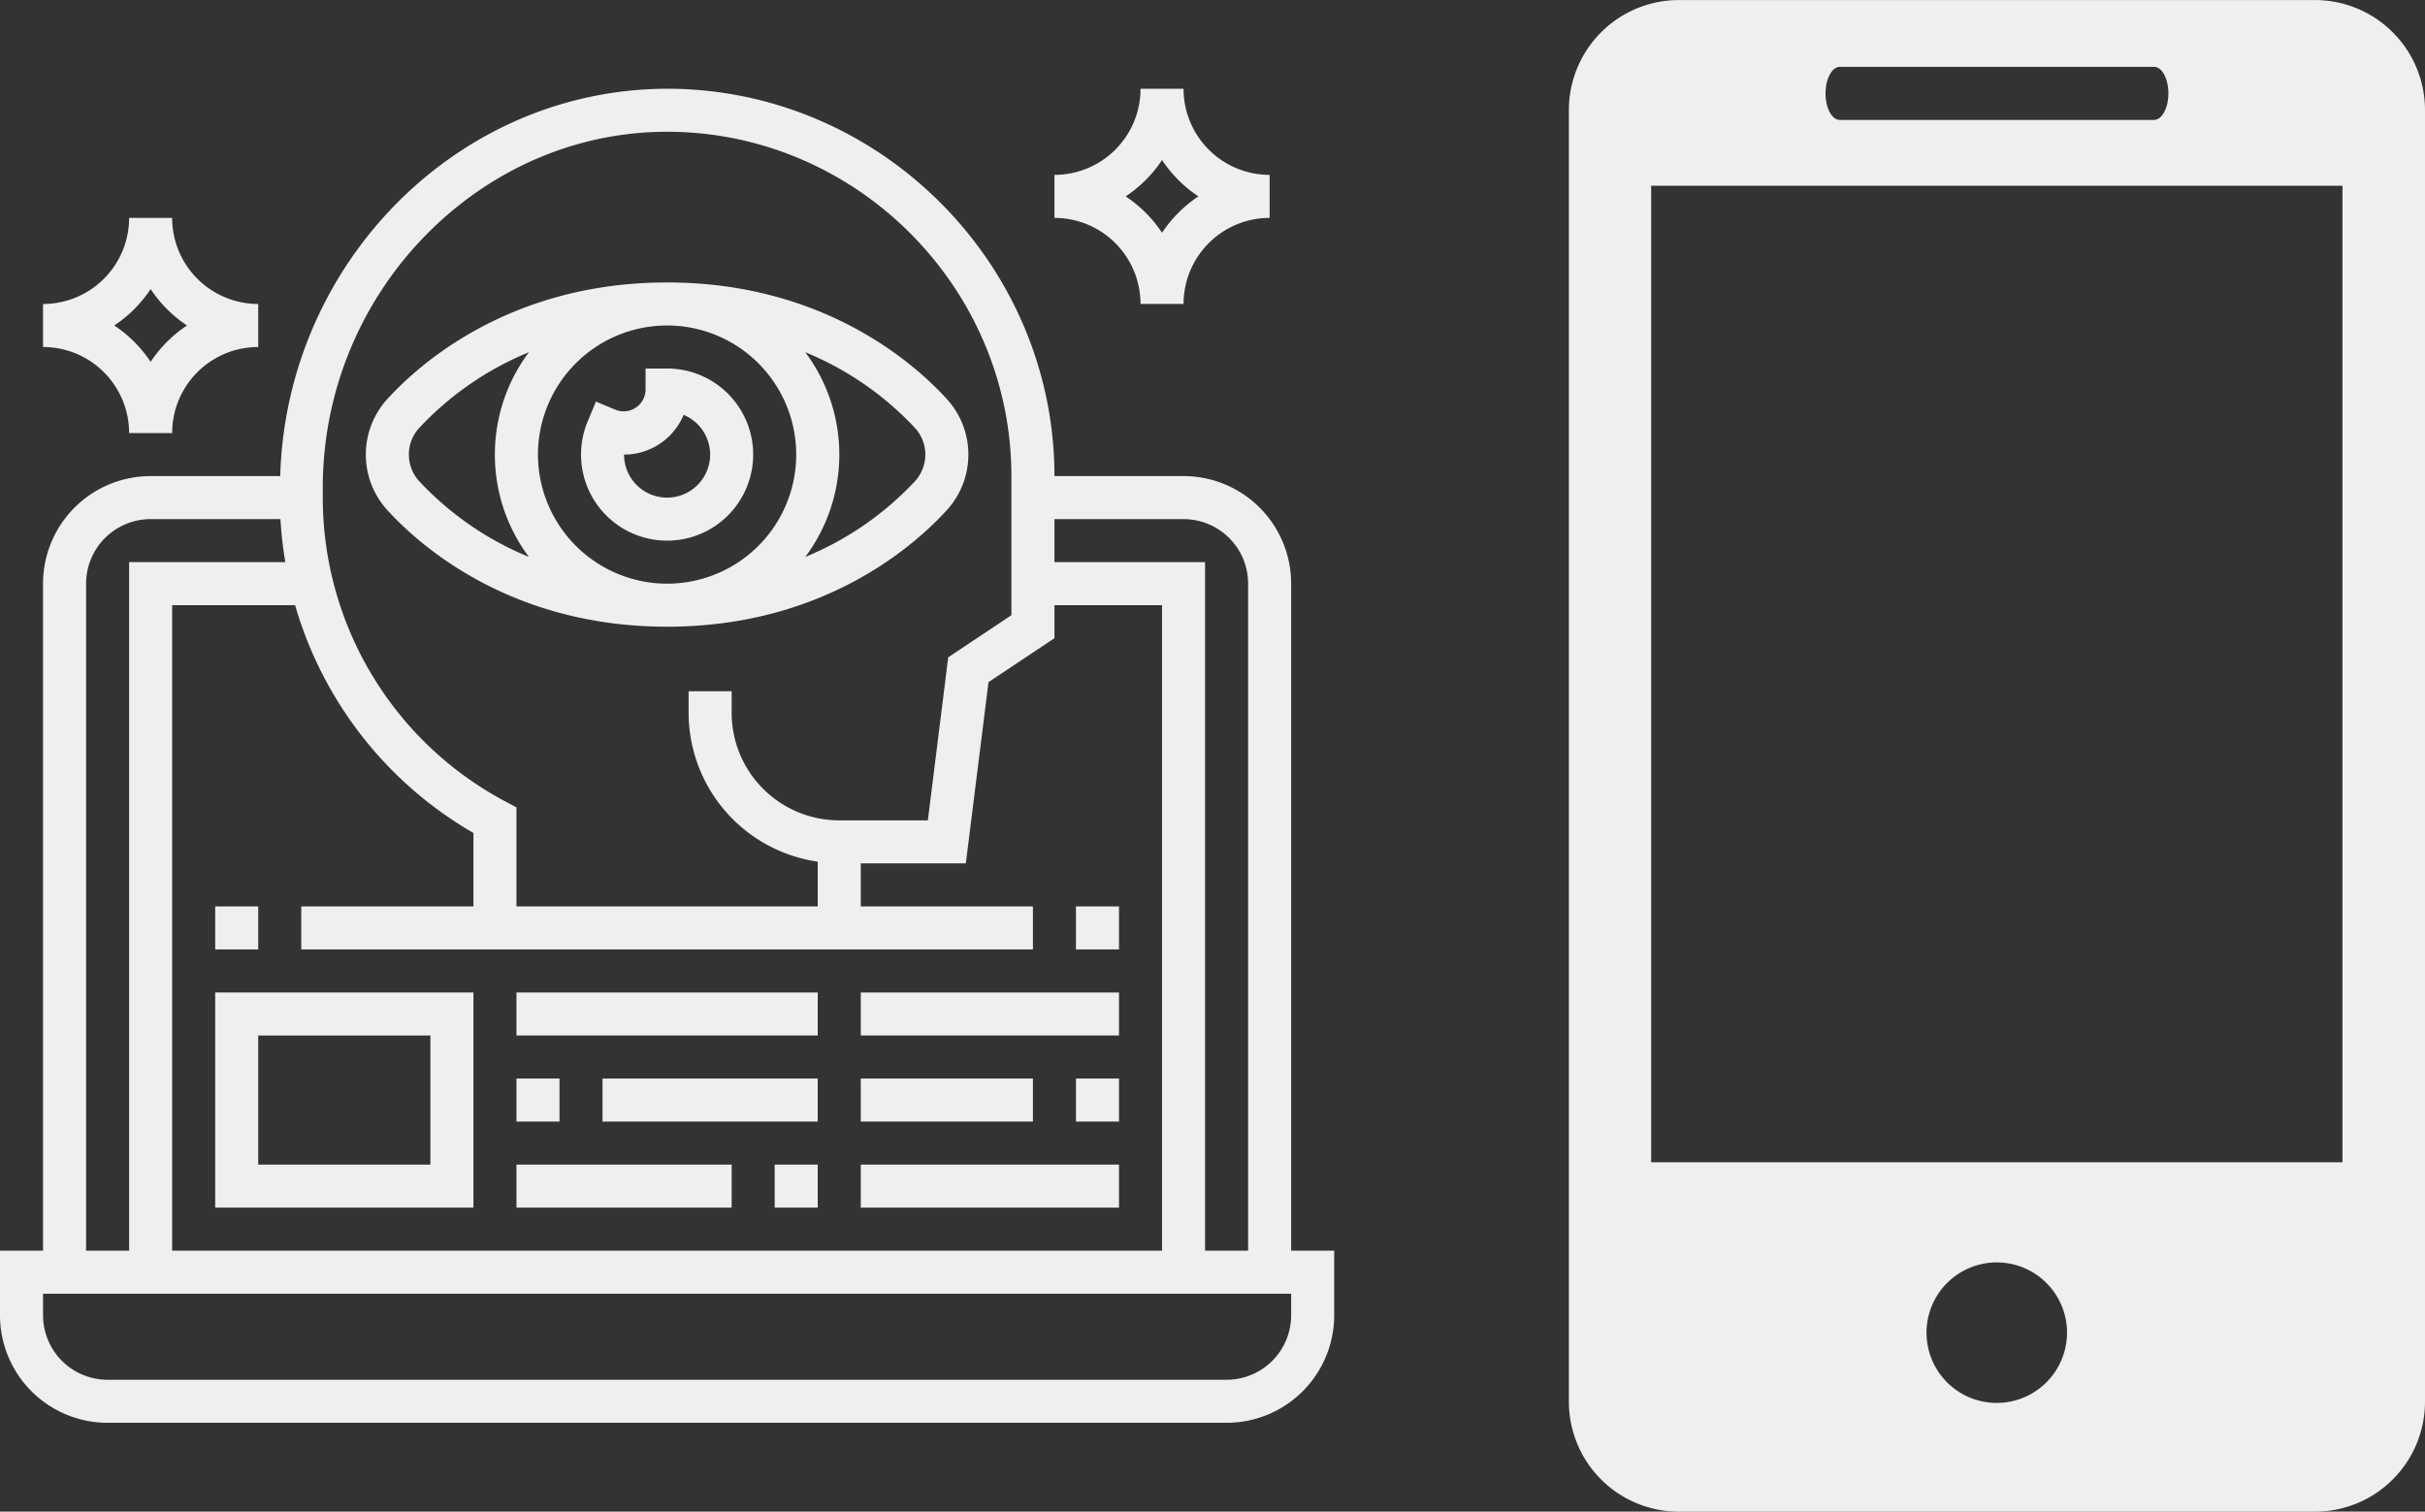<svg id="Layer_5" data-name="Layer 5" xmlns="http://www.w3.org/2000/svg" viewBox="0 0 901.52 562.04">
  <rect x="0" y="0" width="901.52" height="562.04" fill="#333333" stroke="none"/>
  <defs>
    <style>
      .cls-1 {
        fill: #efefef;
      }
    </style>
  </defs>
  <title>programmer</title>
  <path class="cls-1" d="M488,440V192a40,40,0,0,0-40-40H400C400,74.07,336.63,9.49,258.74,8c-37.84-.66-74.09,13.92-101.88,41.19A150.13,150.13,0,0,0,112.18,152H64a40,40,0,0,0-40,40V440H8v24a40,40,0,0,0,40,40H464a40,40,0,0,0,40-40V440ZM448,168a24,24,0,0,1,24,24V440H456V184H400V168ZM184,284.69V312H120v16H392V312H328V296h39.06l8.43-67.38L400,212.28V200h40V440H72V200h45.71A143.88,143.88,0,0,0,184,284.69ZM128,155.56a133.94,133.94,0,0,1,40.07-94.93C192.77,36.39,225,23.3,258.45,24,327.67,25.32,384,82.73,384,152v51.72l-23.49,15.66L352.94,280H320a40,40,0,0,1-40-40v-8H264v8a56,56,0,0,0,48,55.36V312H200V275.18l-4.23-2.25A127.89,127.89,0,0,1,128,160ZM40,192a24,24,0,0,1,24-24h48.26a143.68,143.68,0,0,0,1.82,16H56V440H40ZM488,464a24,24,0,0,1-24,24H48a24,24,0,0,1-24-24v-8H488Z" transform="translate(-8 25.02)"/>
  <path class="cls-1" d="M360.22,164.41a30.66,30.66,0,0,0,0-40.82C348.36,110.49,314.45,80,256,80s-92.36,30.49-104.22,43.59a30.66,30.66,0,0,0,0,40.82C163.64,177.51,197.55,208,256,208S348.36,177.51,360.22,164.41ZM208,144a48,48,0,1,1,48,48A48.05,48.05,0,0,1,208,144Zm140.37-9.67a14.7,14.7,0,0,1,0,19.34,116.12,116.12,0,0,1-41,28.39,63.54,63.54,0,0,0,0-76.12A116.12,116.12,0,0,1,348.37,134.33ZM163.63,153.67a14.7,14.7,0,0,1,0-19.34,116.12,116.12,0,0,1,41-28.39,63.54,63.54,0,0,0,0,76.12A116.12,116.12,0,0,1,163.63,153.67Z" transform="translate(-8 25.02)"/>
  <path class="cls-1" d="M256,112h-8v8a8.16,8.16,0,0,1-11.07,7.38l-7.38-3.08-3.08,7.38A32,32,0,1,0,256,112Zm0,48a16,16,0,0,1-16-16,24,24,0,0,0,22.15-14.77A16,16,0,0,1,256,160Z" transform="translate(-8 25.02)"/>
  <path class="cls-1" d="M88,312h16v16H88Z" transform="translate(-8 25.02)"/>
  <path class="cls-1" d="M408,312h16v16H408Z" transform="translate(-8 25.02)"/>
  <path class="cls-1" d="M184,344H88v80h96Zm-16,64H104V360h64Z" transform="translate(-8 25.02)"/>
  <path class="cls-1" d="M200,344H312v16H200Z" transform="translate(-8 25.02)"/>
  <path class="cls-1" d="M232,376h80v16H232Z" transform="translate(-8 25.02)"/>
  <path class="cls-1" d="M200,376h16v16H200Z" transform="translate(-8 25.02)"/>
  <path class="cls-1" d="M296,408h16v16H296Z" transform="translate(-8 25.02)"/>
  <path class="cls-1" d="M200,408h80v16H200Z" transform="translate(-8 25.02)"/>
  <path class="cls-1" d="M328,344h96v16H328Z" transform="translate(-8 25.02)"/>
  <path class="cls-1" d="M408,376h16v16H408Z" transform="translate(-8 25.02)"/>
  <path class="cls-1" d="M328,376h64v16H328Z" transform="translate(-8 25.02)"/>
  <path class="cls-1" d="M328,408h96v16H328Z" transform="translate(-8 25.02)"/>
  <path class="cls-1" d="M432,88h16a32,32,0,0,1,32-32V40A32,32,0,0,1,448,8H432a32,32,0,0,1-32,32V56A32,32,0,0,1,432,88Zm8-53.52A48.35,48.35,0,0,0,453.52,48,48.35,48.35,0,0,0,440,61.52,48.35,48.35,0,0,0,426.48,48,48.35,48.35,0,0,0,440,34.48Z" transform="translate(-8 25.02)"/>
  <path class="cls-1" d="M56,136H72a32,32,0,0,1,32-32V88A32,32,0,0,1,72,56H56A32,32,0,0,1,24,88v16A32,32,0,0,1,56,136Zm8-53.52A48.35,48.35,0,0,0,77.52,96,48.35,48.35,0,0,0,64,109.52,48.35,48.35,0,0,0,50.48,96,48.35,48.35,0,0,0,64,82.48Z" transform="translate(-8 25.02)"/>
  <path class="cls-1" d="M868.62-25H632.15a40.91,40.91,0,0,0-40.9,40.94v480.2a40.89,40.89,0,0,0,40.9,40.9H868.62a40.91,40.91,0,0,0,40.9-40.9V15.92A40.93,40.93,0,0,0,868.62-25ZM692-.16H808.78c3,0,5.34,4.41,5.34,9.86s-2.39,9.87-5.34,9.87H692c-3,0-5.33-4.43-5.33-9.87S689.07-.16,692-.16Zm58.37,496.77a26.12,26.12,0,1,1,26.07-26.13A26.15,26.15,0,0,1,750.41,496.61Zm128.47-89.48h-257V44.06h257Z" transform="translate(-8 25.02)"/>
</svg>
